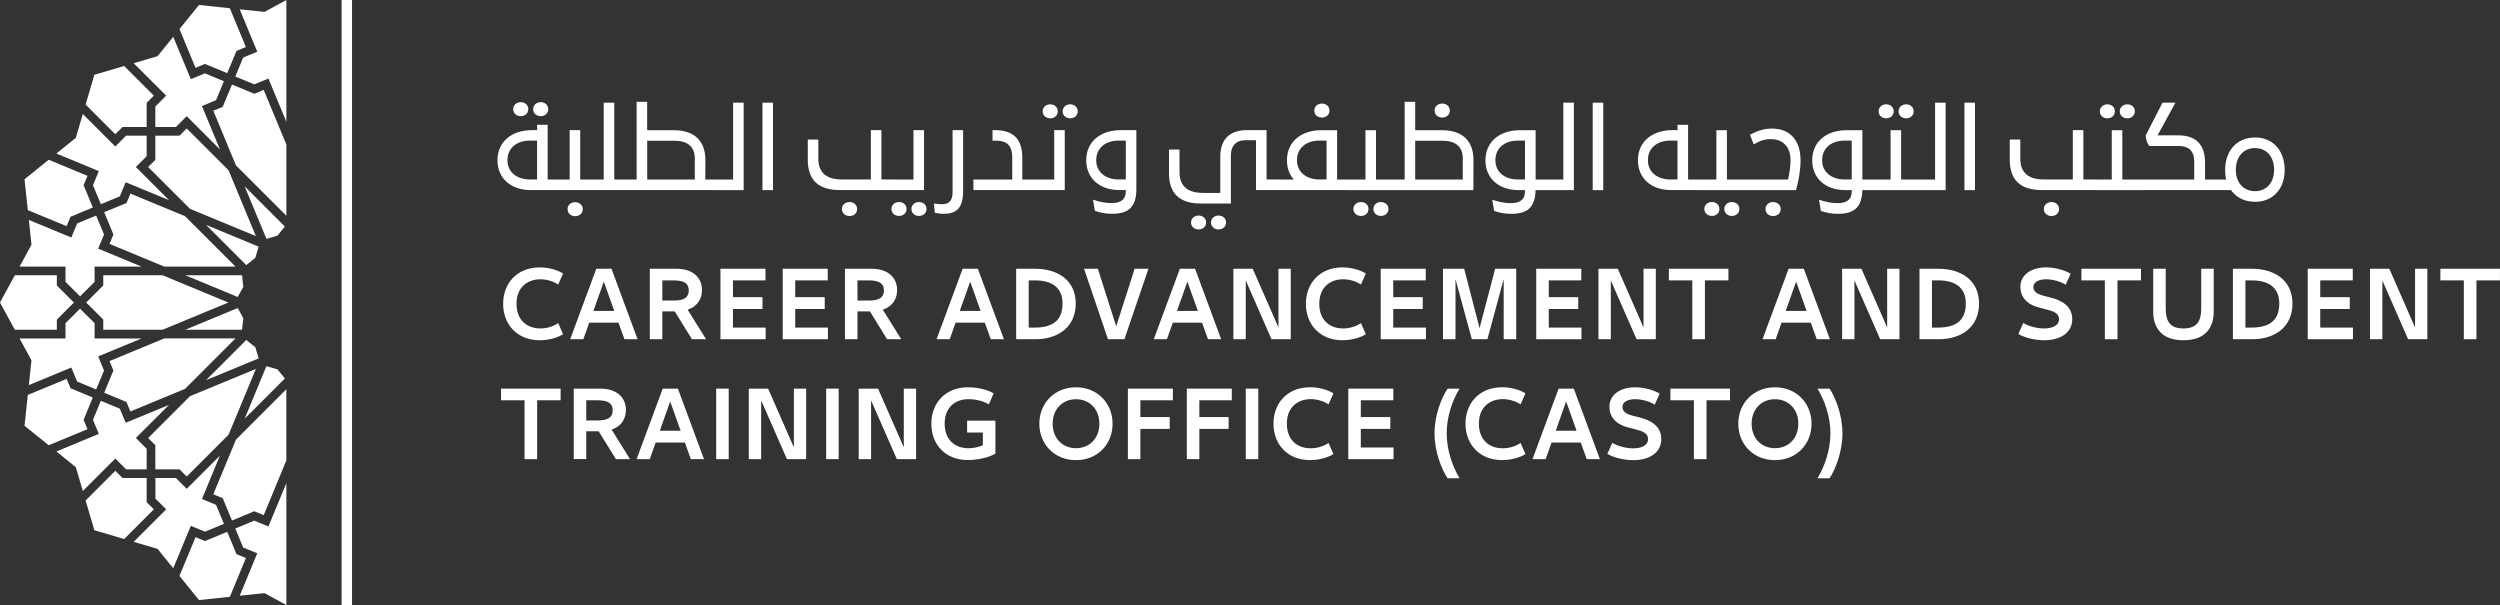 <svg width="314" height="76" viewBox="0 0 314 76" fill="none" xmlns="http://www.w3.org/2000/svg">
<rect x="0" y="0" width="314" height="76" fill="#333333" stroke="none"/>
<g clip-path="url(#clip0_336_3145)">
<path d="M70.436 22.547V23.871H67.454H66.641C64.147 23.871 62.484 22.384 62.484 20.133V20.121C62.484 17.846 64.207 16.347 66.822 16.347H67.46V15.673H68.785V22.553H70.436V22.547ZM67.454 17.659H66.544C64.894 17.659 63.737 18.604 63.737 20.121V20.133C63.737 21.596 64.9 22.541 66.544 22.541H67.454V17.659ZM64.46 13.711C64.46 13.199 64.882 12.832 65.406 12.832C65.948 12.832 66.352 13.199 66.352 13.711C66.352 14.265 65.918 14.59 65.406 14.59C64.912 14.59 64.46 14.265 64.46 13.711ZM66.966 13.711C66.966 13.199 67.388 12.832 67.912 12.832C68.454 12.832 68.858 13.199 68.858 13.711C68.858 14.265 68.424 14.59 67.912 14.59C67.418 14.59 66.966 14.265 66.966 13.711ZM74.532 22.547V23.871H70.171V22.547H71.55V16.347H72.875V22.547H74.532ZM73.195 26.26C73.195 26.844 72.737 27.151 72.249 27.151C71.737 27.151 71.285 26.838 71.285 26.26C71.285 25.749 71.707 25.393 72.249 25.393C72.761 25.393 73.195 25.743 73.195 26.26ZM78.803 22.547V23.871H74.267V22.547H75.827V12.898H77.152V22.553H78.803V22.547ZM90.242 22.547V23.871H78.526V22.547H79.959V12.79H81.284V16.353H84.616C87.218 16.353 88.609 17.695 88.597 20.145L88.585 22.553H90.242V22.547ZM84.73 17.677H81.29V22.553H87.266V19.922C87.278 18.352 86.26 17.677 84.73 17.677ZM93.404 12.898V23.877H89.802V22.553H92.079V12.898H93.404ZM95.766 12.898H97.091V23.877H95.766V12.898ZM112.367 22.547V23.871H105.47C102.735 23.871 101.458 22.547 101.458 20.067V17.521H102.783V19.928C102.783 21.794 103.934 22.541 105.735 22.541H109.379V16.341H110.704V22.541H112.367V22.547ZM107.656 26.242C107.656 26.826 107.199 27.133 106.711 27.133C106.199 27.133 105.747 26.82 105.747 26.242C105.747 25.731 106.169 25.375 106.711 25.375C107.223 25.375 107.656 25.731 107.656 26.242ZM111.969 26.242C111.969 25.731 112.391 25.375 112.915 25.375C113.457 25.375 113.861 25.724 113.861 26.242C113.861 26.796 113.427 27.121 112.915 27.121C112.415 27.127 111.969 26.802 111.969 26.242ZM112.108 22.547H114.734V16.347H116.06V23.871H112.102V22.547H112.108ZM114.475 26.242C114.475 25.731 114.897 25.375 115.421 25.375C115.963 25.375 116.367 25.724 116.367 26.242C116.367 26.796 115.933 27.121 115.421 27.121C114.927 27.127 114.475 26.802 114.475 26.242ZM117.409 26.718L117.3 25.568C117.704 25.622 118.005 25.646 118.343 25.646C119.144 25.646 119.644 25.255 119.644 24.142V16.347H120.969V23.943C120.969 26.176 120.132 26.856 118.463 26.856C118.108 26.856 117.746 26.802 117.409 26.718ZM130.047 22.547V23.871H122.258V22.547H127.137V19.688C127.137 18.309 126.445 17.671 125.174 17.671H124.662V16.347H124.987C127.318 16.347 128.402 17.527 128.402 19.802V22.553H130.047V22.547ZM129.782 22.547H132.408V16.347H133.733V23.871H129.776V22.547H129.782ZM130.962 13.982C130.962 13.47 131.384 13.103 131.908 13.103C132.45 13.103 132.854 13.47 132.854 13.982C132.854 14.536 132.42 14.861 131.908 14.861C131.408 14.861 130.962 14.536 130.962 13.982ZM133.468 13.982C133.468 13.47 133.89 13.103 134.414 13.103C134.956 13.103 135.36 13.47 135.36 13.982C135.36 14.536 134.926 14.861 134.414 14.861C133.914 14.861 133.468 14.536 133.468 13.982ZM142.727 16.347V23.738C142.727 26.068 141.673 26.85 139.679 26.85C138.95 26.85 138.299 26.754 137.522 26.483L137.281 25.075C138.137 25.369 138.853 25.508 139.625 25.508C140.679 25.508 141.402 25.129 141.402 23.991V23.871H140.588C138.094 23.871 136.432 22.384 136.432 20.133V20.121C136.432 17.846 138.155 16.347 140.769 16.347H142.727ZM141.402 17.659H140.492C138.841 17.659 137.685 18.604 137.685 20.121V20.133C137.685 21.596 138.847 22.541 140.492 22.541H141.402V17.659ZM160.738 22.547V23.871H157.756V17.605H156.431C155.196 17.605 154.6 18.375 154.6 19.513V25.562H150.835C148.136 25.562 146.823 24.274 146.823 21.758V18.779H148.148V21.62C148.148 23.516 149.341 24.232 151.1 24.232H153.268V19.724C153.256 17.449 154.503 16.341 156.642 16.341H159.081V22.541H160.738V22.547ZM151.485 27.939C151.485 28.493 151.052 28.818 150.54 28.818C150.04 28.818 149.594 28.493 149.594 27.939C149.594 27.428 150.015 27.073 150.54 27.073C151.082 27.073 151.485 27.422 151.485 27.939ZM153.991 27.939C153.991 28.493 153.557 28.818 153.045 28.818C152.545 28.818 152.1 28.493 152.1 27.939C152.1 27.428 152.521 27.073 153.045 27.073C153.588 27.073 153.991 27.422 153.991 27.939ZM169.599 22.547V23.871H167.876H167.81C167.201 23.871 166.388 23.871 165.804 23.871H160.479V22.547H162.497C161.943 21.927 161.641 21.096 161.641 20.139V20.127C161.641 17.852 163.364 16.353 165.978 16.353H167.942V22.553H169.599V22.547ZM166.617 22.547V17.659H165.707C164.057 17.659 162.9 18.604 162.9 20.121V20.133C162.9 21.596 164.063 22.541 165.707 22.541H166.617V22.547ZM165.075 13.886C165.075 13.356 165.497 13.007 166.039 13.007C166.551 13.007 166.984 13.356 166.984 13.886C166.984 14.451 166.527 14.764 166.039 14.764C165.521 14.764 165.075 14.451 165.075 13.886ZM175.255 23.877H169.334V22.553H171.502V16.353H172.827V22.553H175.255V23.877ZM171.882 26.242C171.882 26.796 171.448 27.121 170.936 27.121C170.436 27.121 169.99 26.796 169.99 26.242C169.99 25.731 170.412 25.375 170.936 25.375C171.472 25.375 171.882 25.731 171.882 26.242ZM174.388 26.242C174.388 26.796 173.954 27.121 173.442 27.121C172.942 27.121 172.496 26.796 172.496 26.242C172.496 25.731 172.918 25.375 173.442 25.375C173.978 25.375 174.388 25.731 174.388 26.242ZM185.068 20.139L185.056 23.877H174.99V22.553H176.424V12.79H177.749V16.353H181.08C183.682 16.347 185.08 17.689 185.068 20.139ZM181.188 17.677H177.749V22.553H183.724V19.922C183.736 18.352 182.724 17.677 181.188 17.677ZM180.188 13.886C180.188 13.356 180.61 13.007 181.152 13.007C181.664 13.007 182.098 13.356 182.098 13.886C182.098 14.451 181.64 14.764 181.152 14.764C180.634 14.764 180.188 14.451 180.188 13.886ZM194.519 23.877H192.868C192.826 26.098 191.772 26.856 189.82 26.856C189.092 26.856 188.441 26.76 187.664 26.489L187.423 25.081C188.278 25.375 188.995 25.514 189.766 25.514C190.82 25.514 191.543 25.135 191.543 23.997V23.877H190.73C188.236 23.877 186.574 22.39 186.574 20.139V20.127C186.574 17.852 188.296 16.353 190.911 16.353H192.874V22.553H194.525V23.877H194.519ZM191.537 22.547V17.659H190.628C188.977 17.659 187.821 18.604 187.821 20.121V20.133C187.821 21.596 188.983 22.541 190.628 22.541H191.537V22.547ZM197.681 12.898V23.877H194.079V22.553H196.356V12.898H197.681ZM200.043 12.898H201.368V23.877H200.043V12.898ZM213.674 22.547V23.871H210.693H209.88C207.386 23.871 205.723 22.384 205.723 20.133V20.121C205.723 17.846 207.446 16.347 210.06 16.347H210.699V15.673H212.024V22.553H213.674V22.547ZM210.693 17.659H209.783C208.133 17.659 206.976 18.604 206.976 20.121V20.133C206.976 21.596 208.139 22.541 209.783 22.541H210.693V17.659ZM219.331 23.877H213.409V22.553H215.578V16.353H216.903V22.553H219.331V23.877ZM215.957 26.242C215.957 26.796 215.524 27.121 215.012 27.121C214.512 27.121 214.066 26.796 214.066 26.242C214.066 25.731 214.488 25.375 215.012 25.375C215.548 25.375 215.957 25.731 215.957 26.242ZM218.463 26.242C218.463 26.796 218.03 27.121 217.518 27.121C217.018 27.121 216.572 26.796 216.572 26.242C216.572 25.731 216.994 25.375 217.518 25.375C218.054 25.375 218.463 25.731 218.463 26.242ZM226.15 20.181C226.15 21.373 225.879 22.86 225.583 23.877H219.066V22.553H224.577C224.764 21.782 224.891 20.831 224.891 20.115C224.891 18.478 223.957 17.473 222.439 17.473C221.668 17.473 221.114 17.635 220.27 18.135L219.795 16.919C220.77 16.407 221.596 16.149 222.529 16.149C224.873 16.149 226.15 17.659 226.15 20.181ZM223.656 26.242C223.656 26.826 223.198 27.133 222.71 27.133C222.198 27.133 221.746 26.82 221.746 26.242C221.746 25.731 222.168 25.375 222.71 25.375C223.222 25.375 223.656 25.731 223.656 26.242ZM235.559 23.877H233.908C233.866 26.098 232.812 26.856 230.86 26.856C230.131 26.856 229.481 26.76 228.704 26.489L228.463 25.081C229.318 25.375 230.035 25.514 230.806 25.514C231.86 25.514 232.583 25.135 232.583 23.997V23.877H231.77C229.276 23.877 227.613 22.39 227.613 20.139V20.127C227.613 17.852 229.336 16.353 231.951 16.353H233.914V22.553H235.565V23.877H235.559ZM232.577 22.547V17.659H231.667C230.017 17.659 228.86 18.604 228.86 20.121V20.133C228.86 21.596 230.023 22.541 231.667 22.541H232.577V22.547ZM241.209 23.877H235.288V22.553H237.456V16.353H238.781V22.553H241.209V23.877ZM235.956 13.982C235.956 13.47 236.378 13.103 236.902 13.103C237.444 13.103 237.848 13.47 237.848 13.982C237.848 14.536 237.414 14.861 236.902 14.861C236.402 14.861 235.956 14.536 235.956 13.982ZM238.462 13.982C238.462 13.47 238.884 13.103 239.408 13.103C239.95 13.103 240.354 13.47 240.354 13.982C240.354 14.536 239.92 14.861 239.408 14.861C238.908 14.861 238.462 14.536 238.462 13.982ZM244.371 12.898V23.877H240.769V22.553H243.046V12.898H244.371ZM246.733 12.898H248.058V23.877H246.733V12.898ZM263.334 22.547V23.871H256.437C253.702 23.871 252.425 22.547 252.425 20.067V17.521H253.75V19.928C253.75 21.794 254.901 22.541 256.702 22.541H260.346V16.341H261.672V22.541H263.334V22.547ZM258.618 26.242C258.618 26.826 258.16 27.133 257.672 27.133C257.16 27.133 256.708 26.82 256.708 26.242C256.708 25.731 257.13 25.375 257.672 25.375C258.184 25.375 258.618 25.731 258.618 26.242ZM268.991 23.877H263.069V22.553H265.238V16.353H266.563V22.553H268.991V23.877ZM263.738 13.982C263.738 13.47 264.16 13.103 264.684 13.103C265.226 13.103 265.629 13.47 265.629 13.982C265.629 14.536 265.196 14.861 264.684 14.861C264.184 14.861 263.738 14.536 263.738 13.982ZM266.244 13.982C266.244 13.47 266.665 13.103 267.189 13.103C267.732 13.103 268.135 13.47 268.135 13.982C268.135 14.536 267.701 14.861 267.189 14.861C266.689 14.861 266.244 14.536 266.244 13.982ZM278.604 22.547V23.871H268.726V22.547H275.593V20.259C275.593 18.947 274.876 18.339 273.683 18.339H269.942C269.725 18.026 269.521 17.569 269.497 17.015L271.611 12.898H273.237L270.99 16.997H273.551C275.797 16.997 276.954 18.123 276.954 20.452V22.553H278.604V22.547ZM286.953 21.343V21.355C286.953 23.738 285.466 25.345 283.243 25.345H283.231C281.918 25.345 280.857 24.804 280.207 23.871H278.339V22.547H279.61C279.514 22.179 279.478 21.776 279.478 21.355V21.343C279.478 18.893 280.984 17.268 283.231 17.268H283.243C285.466 17.268 286.953 18.893 286.953 21.343ZM285.628 21.319C285.628 19.694 284.682 18.598 283.243 18.598H283.231C281.779 18.598 280.821 19.694 280.821 21.319V21.331C280.821 22.944 281.785 24.009 283.231 24.009H283.243C284.676 24.009 285.628 22.926 285.628 21.331V21.319Z" fill="white"/>
<path d="M44.214 0H42.907V76H44.214V0Z" fill="white"/>
<path d="M10.499 52.725L11.656 49.926L8.861 48.765L8.367 47.585L3.494 49.601L3.078 53.477L6.114 55.921L10.987 53.905L10.499 52.725Z" fill="white"/>
<path d="M15.842 58.949H18.421V56.373L17.065 55.012L21.228 50.853L15.788 53.098L15.047 51.329L12.668 50.342L11.68 52.725L12.409 54.495L7.084 56.704L9.518 58.672L10.403 61.669L14.481 57.594L15.842 58.949Z" fill="white"/>
<path d="M18.421 63.072V60.038H15.391L14.481 59.135L10.752 62.861L11.855 66.599L15.595 67.7L19.324 63.974L18.421 63.072Z" fill="white"/>
<path d="M8.229 40.591V42.511H2.458L3.952 45.256L3.626 48.367L8.957 46.158L9.692 47.928L12.078 48.915L13.066 46.538L12.331 44.762L17.776 42.511H11.879V40.591L10.054 38.767L8.229 40.591Z" fill="white"/>
<path d="M25.739 66.779L28.125 65.792L27.137 63.409L25.366 62.674L27.619 57.233L23.45 61.398L22.095 60.038H19.517V62.62L20.872 63.974L16.788 68.055L19.794 68.94L21.758 71.371L23.968 66.045L25.739 66.779Z" fill="white"/>
<path d="M30.932 42.698L25.884 47.742L32.486 45.015L32.07 43.613L30.932 42.698Z" fill="white"/>
<path d="M15.884 50.492L16.378 51.678L23.246 48.837L29.576 42.505H20.631L13.752 45.352L14.246 46.532L13.084 49.331L15.884 50.492Z" fill="white"/>
<path d="M22.547 58.949L23.451 59.851L28.709 54.597L32.137 46.339L23.866 49.758L18.607 55.012L19.511 55.921V58.949H22.547Z" fill="white"/>
<path d="M34.859 46.399L33.462 45.99L30.733 52.581L35.781 47.537L34.859 46.399Z" fill="white"/>
<path d="M30.402 41.416L30.558 39.965L29.86 38.683L23.27 41.416H30.402Z" fill="white"/>
<path d="M29.703 69.596L28.54 66.797L25.739 67.959L24.559 67.465L22.541 72.335L24.992 75.368L28.872 74.959L30.884 70.09L29.703 69.596Z" fill="white"/>
<path d="M31.938 65.395L29.552 66.382L30.54 68.765L32.311 69.494L30.107 74.826L33.215 74.495L35.968 75.988V60.688L33.709 66.129L31.938 65.395Z" fill="white"/>
<path d="M1.861 41.416H7.138V40.14L9.283 37.997L7.138 35.854V34.572H1.861L0 37.997L1.861 41.416Z" fill="white"/>
<path d="M26.788 62.084L27.974 62.572L29.137 65.377L31.938 64.215L33.125 64.703L35.962 57.835V48.891L29.637 55.217L26.788 62.084Z" fill="white"/>
<path d="M8.367 28.409L8.855 27.223L11.662 26.062L10.499 23.263L10.987 22.083L6.114 20.067L3.078 22.517L3.494 26.393L8.367 28.409Z" fill="white"/>
<path d="M11.68 23.263L12.668 25.646L15.053 24.659L15.782 22.89L21.228 25.141L17.065 20.976L18.421 19.622V17.039H15.842L14.481 18.4L10.403 14.319L9.518 17.316L7.078 19.284L12.415 21.493L11.68 23.263Z" fill="white"/>
<path d="M25.884 28.247L30.932 33.296L32.07 32.375L32.486 30.979L25.884 28.247Z" fill="white"/>
<path d="M20.631 33.483H29.576L23.246 27.157L16.378 24.316L15.891 25.496L13.084 26.651L14.246 29.45L13.758 30.636L20.631 33.483Z" fill="white"/>
<path d="M15.391 15.95H18.421V12.916L19.324 12.014L15.595 8.288L11.855 9.389L10.752 13.133L14.481 16.859L15.391 15.95Z" fill="white"/>
<path d="M8.229 35.403L10.054 37.221L11.879 35.403V33.483H17.776L12.331 31.232L13.066 29.45L12.078 27.073L9.692 28.06L8.957 29.829L3.626 27.627L3.952 30.738L2.458 33.483H8.229V35.403Z" fill="white"/>
<path d="M30.558 36.023L30.402 34.572H23.27L29.86 37.305L30.558 36.023Z" fill="white"/>
<path d="M25.739 8.029L28.54 9.191L29.703 6.392L30.884 5.898L28.866 1.035L24.992 0.626L22.541 3.653L24.559 8.523L25.739 8.029Z" fill="white"/>
<path d="M30.54 7.229L29.552 9.612L31.932 10.593L33.715 9.865L35.968 15.3V0L33.221 1.493L30.107 1.168L32.311 6.494L30.54 7.229Z" fill="white"/>
<path d="M31.938 11.779L29.137 10.617L27.974 13.416L26.794 13.91L29.637 20.777L35.968 27.097V18.153L33.119 11.291L31.938 11.779Z" fill="white"/>
<path d="M30.727 23.407L33.468 30.004L34.859 29.589L35.775 28.451L30.727 23.407Z" fill="white"/>
<path d="M23.451 16.137L22.547 17.039H19.511V20.073L18.607 20.976L23.86 26.23L32.137 29.655L28.709 21.391L23.451 16.137Z" fill="white"/>
<path d="M12.969 35.854L10.825 37.997L12.969 40.14V41.416H20.415L28.679 37.997L20.415 34.572H12.969V35.854Z" fill="white"/>
<path d="M19.511 13.374V15.95H22.095L23.45 14.596L27.619 18.761L25.366 13.32L27.137 12.579L28.125 10.202L25.739 9.215L23.968 9.943L21.758 4.622L19.788 7.054L16.788 7.939L20.872 12.014L19.511 13.374Z" fill="white"/>
<path d="M64.876 38.166C64.876 40.26 66.249 41.253 67.857 41.253C68.731 41.253 69.484 40.994 70.116 40.585L70.725 41.981C69.972 42.439 68.9 42.734 67.785 42.734C64.978 42.734 63.195 40.778 63.195 38.16C63.195 35.541 64.978 33.585 67.785 33.585C68.9 33.585 69.972 33.892 70.725 34.35L70.116 35.734C69.484 35.343 68.731 35.078 67.857 35.078C66.255 35.084 64.876 36.071 64.876 38.166Z" fill="white"/>
<path d="M80.08 42.607H78.429L77.676 40.525H74.008L73.267 42.607H71.617L74.893 33.754H76.803L80.08 42.607ZM74.532 39.05H77.152L75.839 35.373L74.532 39.05Z" fill="white"/>
<path d="M84.748 39.111H83.188V42.601H81.616V33.754H84.935C87.242 33.754 88.17 35.066 88.17 36.426C88.17 37.443 87.688 38.454 86.368 38.894L88.682 42.607H86.911L84.748 39.111ZM83.188 35.216V37.75H84.585C85.742 37.75 86.507 37.485 86.507 36.462C86.507 35.577 85.887 35.216 84.585 35.216H83.188Z" fill="white"/>
<path d="M90.489 33.754H96.145V35.216H92.061V37.323H95.766V38.809H92.061V41.145H96.169V42.607H90.489V33.754Z" fill="white"/>
<path d="M98.308 33.754H103.964V35.216H99.88V37.323H103.584V38.809H99.88V41.145H103.988V42.607H98.308V33.754Z" fill="white"/>
<path d="M109.259 39.111H107.699V42.601H106.126V33.754H109.446C111.753 33.754 112.68 35.066 112.68 36.426C112.68 37.443 112.198 38.454 110.879 38.894L113.192 42.607H111.421L109.259 39.111ZM107.699 35.216V37.75H109.096C110.253 37.75 111.018 37.485 111.018 36.462C111.018 35.577 110.397 35.216 109.096 35.216H107.699Z" fill="white"/>
<path d="M126.095 42.607H124.445L123.692 40.525H120.023L119.282 42.607H117.632L120.909 33.754H122.818L126.095 42.607ZM120.547 39.05H123.168L121.854 35.373L120.547 39.05Z" fill="white"/>
<path d="M127.631 33.754H129.968C132.92 33.754 135.113 35.24 135.113 38.129C135.113 40.988 133.004 42.607 130.035 42.607H127.631V33.754ZM129.938 41.145C132.089 41.145 133.456 40.35 133.456 38.129C133.456 36.065 132.059 35.216 129.992 35.216H129.203V41.145H129.938Z" fill="white"/>
<path d="M136.155 33.754H137.89L140.197 40.988L142.51 33.754H144.245L141.227 42.607H139.161L136.155 33.754Z" fill="white"/>
<path d="M153.377 42.607H151.726L150.973 40.525H147.305L146.564 42.607H144.913L148.19 33.754H150.1L153.377 42.607ZM147.829 39.05H150.449L149.136 35.373L147.829 39.05Z" fill="white"/>
<path d="M156.467 35.228V42.607H154.913V33.754H157.34L160.575 41.133V33.754H162.117V42.607H159.702L156.467 35.228Z" fill="white"/>
<path d="M165.701 38.166C165.701 40.26 167.075 41.253 168.683 41.253C169.557 41.253 170.31 40.994 170.942 40.585L171.55 41.981C170.797 42.439 169.725 42.734 168.611 42.734C165.804 42.734 164.021 40.778 164.021 38.16C164.021 35.541 165.804 33.585 168.611 33.585C169.725 33.585 170.797 33.892 171.55 34.35L170.942 35.734C170.31 35.343 169.557 35.078 168.683 35.078C167.075 35.084 165.701 36.071 165.701 38.166Z" fill="white"/>
<path d="M173.418 33.754H179.074V35.216H174.99V37.323H178.695V38.809H174.99V41.145H179.098V42.607H173.418V33.754Z" fill="white"/>
<path d="M184.863 42.607L182.809 35.054V42.607H181.237V33.754H183.899L185.833 41.211L187.79 33.754H190.435V42.607H188.863V35.054L186.821 42.607H184.863Z" fill="white"/>
<path d="M192.953 33.754H198.609V35.216H194.525V37.323H198.229V38.809H194.525V41.145H198.633V42.607H192.953V33.754Z" fill="white"/>
<path d="M202.32 35.228V42.607H200.766V33.754H203.193L206.428 41.133V33.754H207.97V42.607H205.554L202.32 35.228Z" fill="white"/>
<path d="M212.56 35.216H209.608V33.754H217.09V35.216H214.138V42.607H212.554V35.216H212.56Z" fill="white"/>
<path d="M229.836 42.607H228.186L227.433 40.525H223.764L223.023 42.607H221.373L224.65 33.754H226.559L229.836 42.607ZM224.288 39.05H226.909L225.595 35.373L224.288 39.05Z" fill="white"/>
<path d="M232.92 35.228V42.607H231.366V33.754H233.794L237.029 41.133V33.754H238.571V42.607H236.155L232.92 35.228Z" fill="white"/>
<path d="M241.089 33.754H243.426C246.377 33.754 248.57 35.24 248.57 38.129C248.57 40.988 246.462 42.607 243.492 42.607H241.089V33.754ZM243.39 41.145C245.54 41.145 246.908 40.35 246.908 38.129C246.908 36.065 245.51 35.216 243.444 35.216H242.655V41.145H243.39Z" fill="white"/>
<path d="M256.72 41.253C257.792 41.253 258.612 40.904 258.612 40.086C258.612 39.345 257.943 39.092 256.931 38.84L256.196 38.653C254.588 38.262 253.762 37.323 253.762 36.011C253.762 34.572 255.052 33.585 256.973 33.585C258.075 33.585 259.322 33.922 260.075 34.38L259.455 35.764C258.81 35.349 257.816 35.078 256.967 35.078C256.124 35.078 255.395 35.403 255.395 36.041C255.395 36.619 255.823 36.938 256.804 37.184L257.545 37.371C259.045 37.744 260.274 38.509 260.274 40.092C260.274 41.795 258.774 42.734 256.768 42.734C255.533 42.734 254.256 42.403 253.503 41.945L254.124 40.561C254.744 40.958 255.804 41.253 256.72 41.253Z" fill="white"/>
<path d="M264.376 35.216H261.425V33.754H268.906V35.216H265.955V42.607H264.37V35.216H264.376Z" fill="white"/>
<path d="M270.442 39.135V33.754H272.015V38.773C272.015 40.398 272.593 41.253 274.243 41.253C275.882 41.253 276.472 40.404 276.472 38.773V33.754H278.044V39.135C278.044 41.151 277.008 42.734 274.243 42.734C271.484 42.74 270.442 41.157 270.442 39.135Z" fill="white"/>
<path d="M280.454 33.754H282.791C285.742 33.754 287.935 35.24 287.935 38.129C287.935 40.988 285.827 42.607 282.857 42.607H280.454V33.754ZM282.761 41.145C284.911 41.145 286.279 40.35 286.279 38.129C286.279 36.065 284.881 35.216 282.815 35.216H282.026V41.145H282.761Z" fill="white"/>
<path d="M289.851 33.754H295.507V35.216H291.423V37.323H295.128V38.809H291.423V41.145H295.531V42.607H289.851V33.754Z" fill="white"/>
<path d="M299.224 35.228V42.607H297.67V33.754H300.097L303.332 41.133V33.754H304.874V42.607H302.459L299.224 35.228Z" fill="white"/>
<path d="M309.464 35.216H306.512V33.754H313.994V35.216H311.042V42.607H309.458V35.216H309.464Z" fill="white"/>
<path d="M65.882 50.275H62.93V48.813H70.412V50.275H67.466V57.667H65.882V50.275Z" fill="white"/>
<path d="M75.194 54.17H73.634V57.661H72.062V48.813H75.381C77.688 48.813 78.616 50.125 78.616 51.485C78.616 52.502 78.134 53.514 76.815 53.953L79.128 57.667H77.357L75.194 54.17ZM73.634 50.275V52.809H75.032C76.188 52.809 76.953 52.545 76.953 51.521C76.953 50.637 76.333 50.275 75.032 50.275H73.634Z" fill="white"/>
<path d="M88.423 57.667H86.772L86.019 55.584H82.351L81.61 57.667H79.959L83.236 48.813H85.146L88.423 57.667ZM82.869 54.103H85.489L84.176 50.426L82.869 54.103Z" fill="white"/>
<path d="M89.953 57.667V48.813H91.525V57.667H89.953Z" fill="white"/>
<path d="M95.603 50.288V57.667H94.049V48.813H96.476L99.711 56.192V48.813H101.253V57.667H98.838L95.603 50.288Z" fill="white"/>
<path d="M103.765 57.667V48.813H105.337V57.667H103.765Z" fill="white"/>
<path d="M109.409 50.288V57.667H107.855V48.813H110.283L113.518 56.192V48.813H115.06V57.667H112.644L109.409 50.288Z" fill="white"/>
<path d="M116.975 53.219C116.975 50.6 118.758 48.644 121.565 48.644C122.836 48.644 124.047 48.951 124.8 49.409L124.198 50.793C123.565 50.402 122.655 50.137 121.631 50.137C120.023 50.137 118.65 51.118 118.65 53.213C118.65 55.307 120.023 56.3 121.631 56.3C122.252 56.3 122.908 56.156 123.445 55.921V54.326H121.469V52.84H125.023V56.974C124.18 57.486 122.71 57.781 121.571 57.781C118.758 57.793 116.975 55.843 116.975 53.219Z" fill="white"/>
<path d="M135.143 57.793C132.444 57.793 130.541 55.807 130.541 53.219C130.541 50.643 132.438 48.644 135.143 48.644C137.842 48.644 139.739 50.643 139.739 53.219C139.745 55.807 137.842 57.793 135.143 57.793ZM135.143 50.143C133.468 50.143 132.215 51.365 132.215 53.219C132.215 55.072 133.474 56.294 135.143 56.294C136.824 56.294 138.082 55.072 138.082 53.219C138.082 51.365 136.83 50.143 135.143 50.143Z" fill="white"/>
<path d="M141.661 57.667V48.813H147.311V50.275H143.233V52.382H146.913V53.869H143.233V57.667H141.661Z" fill="white"/>
<path d="M149.064 57.667V48.813H154.714V50.275H150.636V52.382H154.316V53.869H150.636V57.667H149.064Z" fill="white"/>
<path d="M156.467 57.667V48.813H158.039V57.667H156.467Z" fill="white"/>
<path d="M161.629 53.219C161.629 55.313 163.003 56.306 164.611 56.306C165.485 56.306 166.238 56.047 166.87 55.638L167.478 57.035C166.725 57.492 165.653 57.787 164.539 57.787C161.732 57.787 159.949 55.831 159.949 53.213C159.949 50.594 161.732 48.638 164.539 48.638C165.653 48.638 166.725 48.945 167.478 49.403L166.87 50.787C166.238 50.396 165.485 50.131 164.611 50.131C163.003 50.143 161.629 51.124 161.629 53.219Z" fill="white"/>
<path d="M169.346 48.813H175.002V50.275H170.918V52.382H174.623V53.869H170.918V56.204H175.026V57.667H169.346V48.813Z" fill="white"/>
<path d="M181.815 48.813H183.321C182.435 50.263 181.706 52.292 181.706 54.422C181.706 56.529 182.441 58.612 183.321 60.068H181.815C181.05 58.931 180.176 56.704 180.176 54.422C180.176 52.129 181.05 49.956 181.815 48.813Z" fill="white"/>
<path d="M185.748 53.219C185.748 55.313 187.122 56.306 188.73 56.306C189.603 56.306 190.356 56.047 190.989 55.638L191.597 57.035C190.844 57.492 189.772 57.787 188.658 57.787C185.851 57.787 184.068 55.831 184.068 53.213C184.068 50.594 185.851 48.638 188.658 48.638C189.772 48.638 190.844 48.945 191.597 49.403L190.989 50.787C190.356 50.396 189.603 50.131 188.73 50.131C187.122 50.143 185.748 51.124 185.748 53.219Z" fill="white"/>
<path d="M200.946 57.667H199.296L198.543 55.584H194.874L194.133 57.667H192.483L195.76 48.813H197.669L200.946 57.667ZM195.398 54.103H198.019L196.706 50.426L195.398 54.103Z" fill="white"/>
<path d="M205.103 56.312C206.175 56.312 206.994 55.963 206.994 55.145C206.994 54.404 206.325 54.152 205.314 53.899L204.579 53.712C202.97 53.321 202.145 52.382 202.145 51.07C202.145 49.631 203.434 48.644 205.356 48.644C206.458 48.644 207.705 48.981 208.458 49.439L207.837 50.823C207.193 50.408 206.199 50.137 205.35 50.137C204.506 50.137 203.777 50.462 203.777 51.1C203.777 51.678 204.205 51.997 205.187 52.244L205.928 52.43C207.428 52.803 208.657 53.568 208.657 55.151C208.657 56.854 207.157 57.793 205.151 57.793C203.916 57.793 202.639 57.462 201.886 57.005L202.506 55.62C203.127 56.017 204.187 56.312 205.103 56.312Z" fill="white"/>
<path d="M212.759 50.275H209.807V48.813H217.289V50.275H214.337V57.667H212.753V50.275H212.759Z" fill="white"/>
<path d="M222.933 57.793C220.234 57.793 218.331 55.807 218.331 53.219C218.331 50.643 220.228 48.644 222.933 48.644C225.632 48.644 227.529 50.643 227.529 53.219C227.529 55.807 225.632 57.793 222.933 57.793ZM222.933 50.143C221.258 50.143 220.005 51.365 220.005 53.219C220.005 55.072 221.264 56.294 222.933 56.294C224.614 56.294 225.873 55.072 225.873 53.219C225.873 51.365 224.614 50.143 222.933 50.143Z" fill="white"/>
<path d="M229.794 60.068H228.276C229.161 58.618 229.902 56.529 229.902 54.422C229.902 52.304 229.161 50.263 228.276 48.813H229.794C230.547 49.956 231.408 52.129 231.408 54.422C231.414 56.704 230.553 58.931 229.794 60.068Z" fill="white"/>
</g>
<defs>
<clipPath id="clip0_336_3145">
<rect width="314" height="76" fill="white"/>
</clipPath>
</defs>
</svg>
